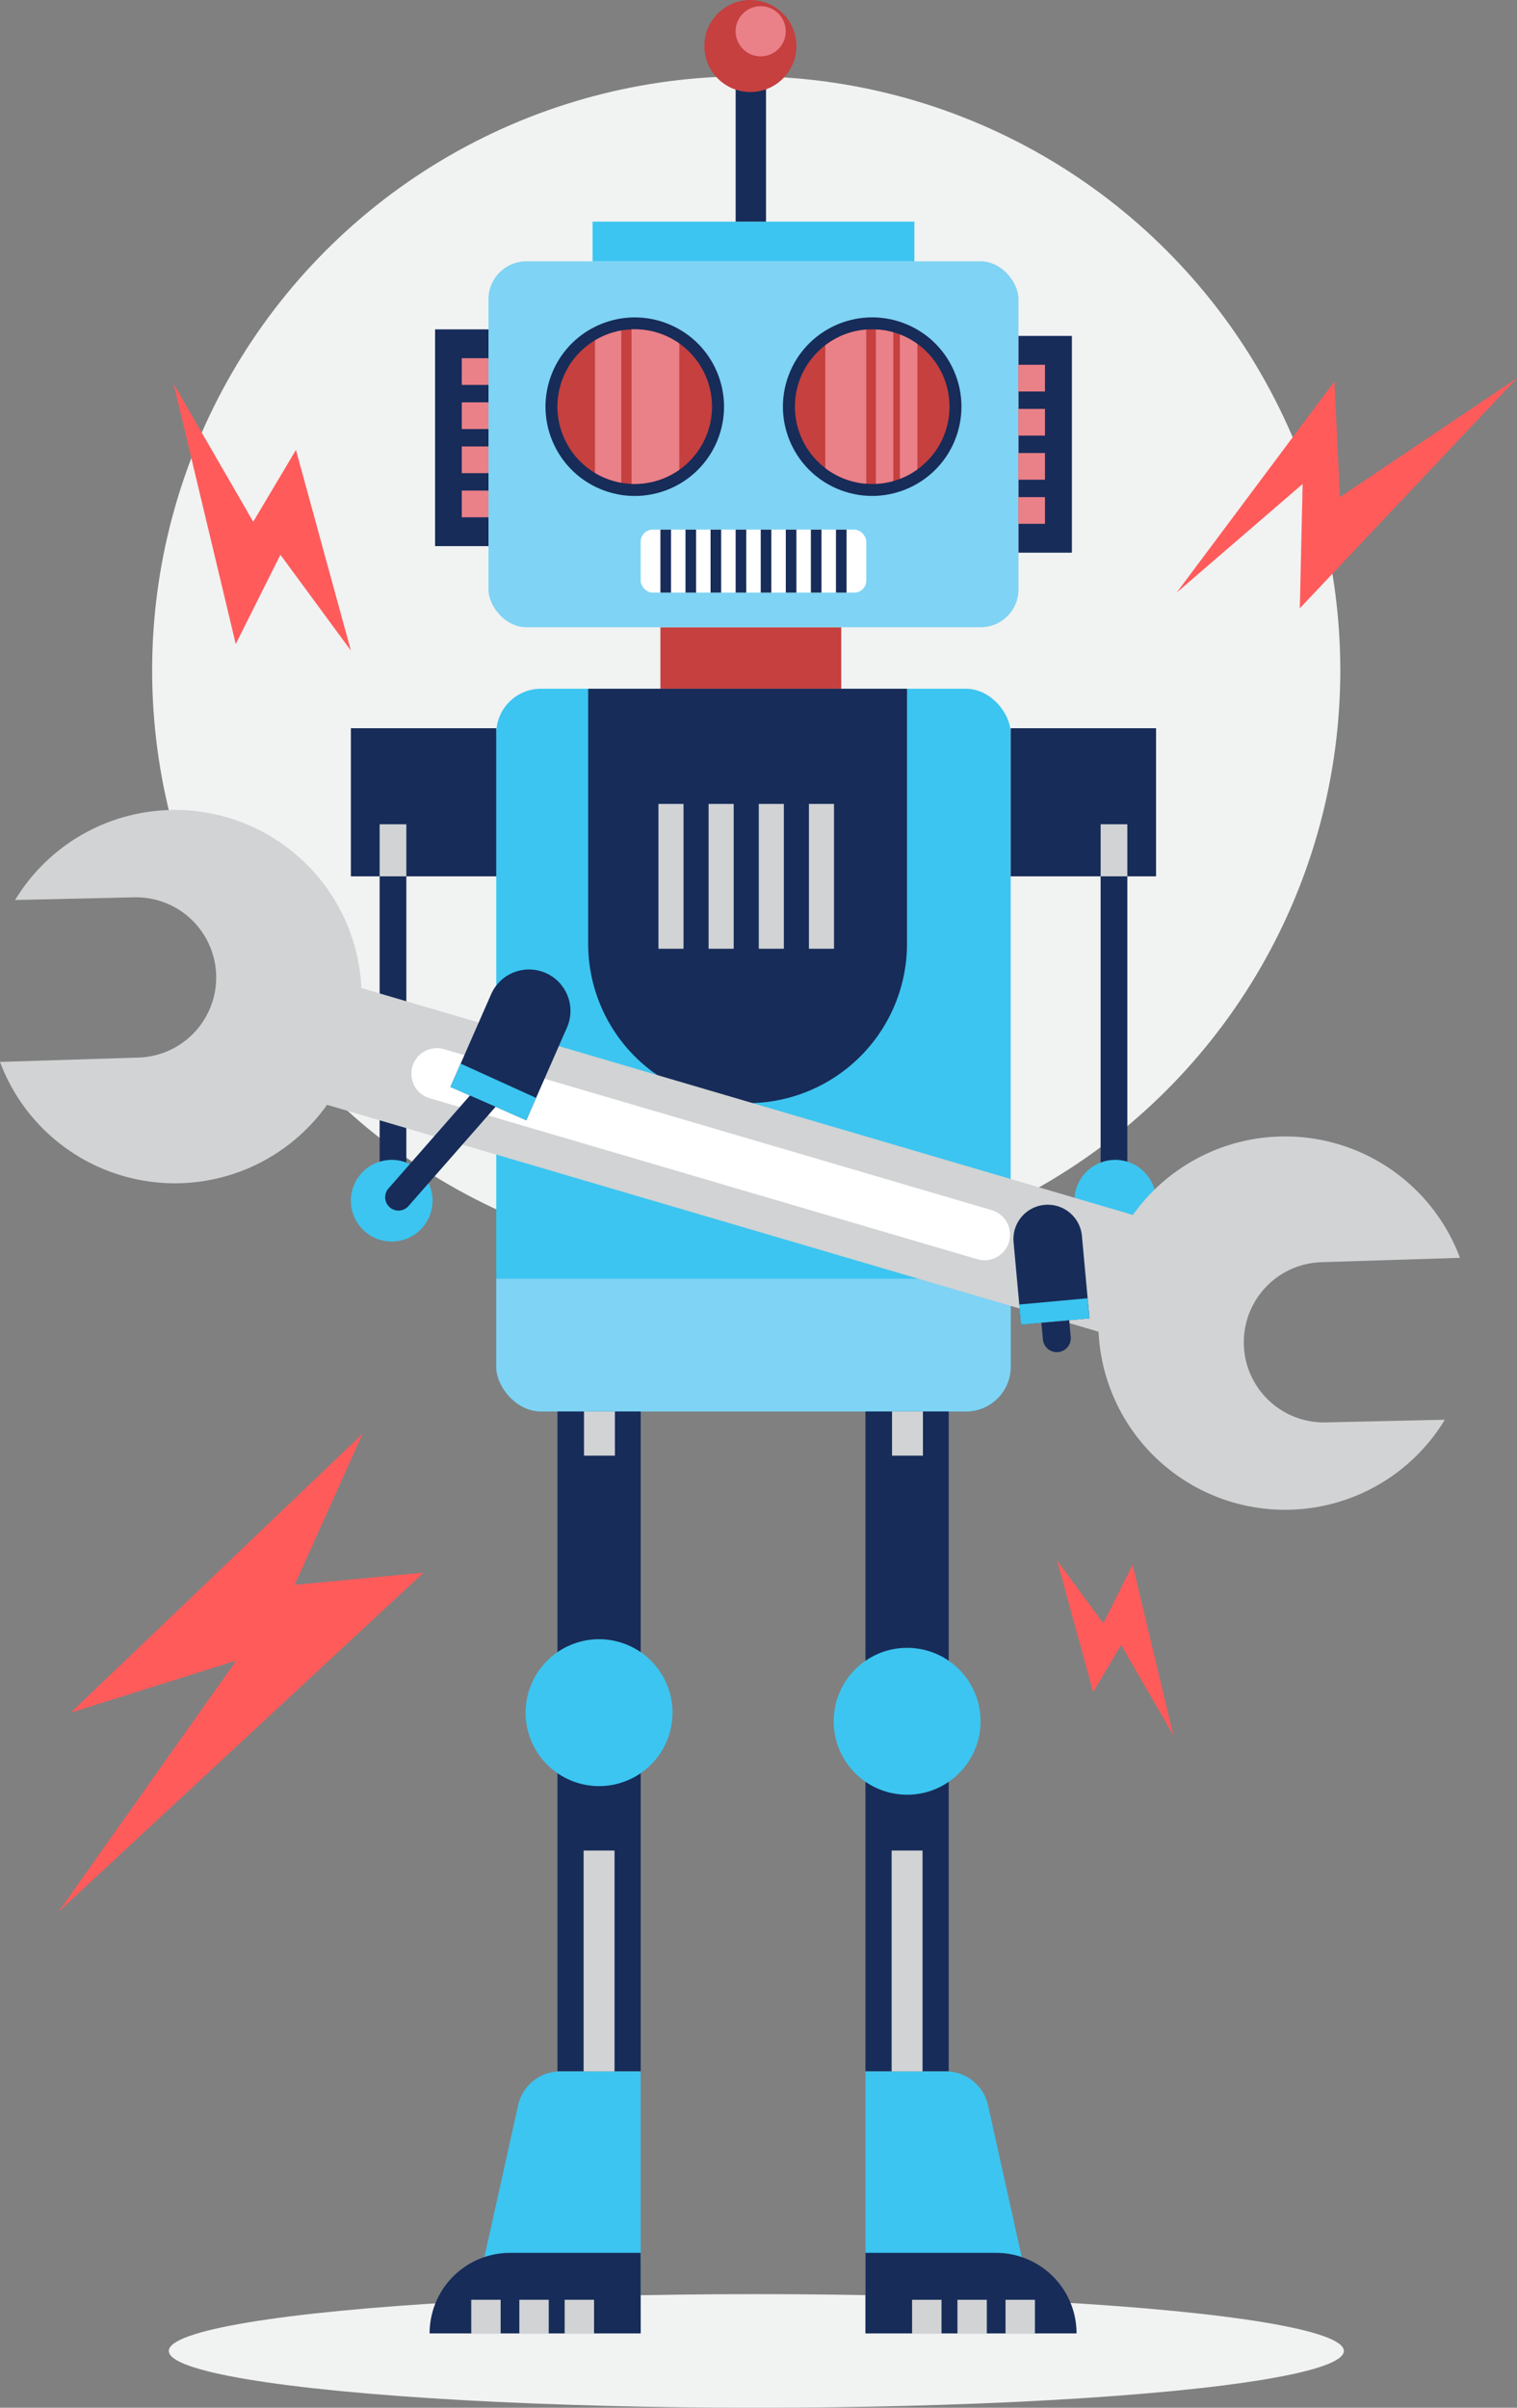 <svg xmlns="http://www.w3.org/2000/svg" xmlns:xlink="http://www.w3.org/1999/xlink" viewBox="0 0 725.89 1152.01"><rect x="0" y="0" width="725.89" height="1152.01" fill="#808080" stroke="none"/><defs><style>.cls-1{fill:#c5403f;}.cls-2{fill:#3cc5f0;}.cls-3{fill:#172c59;}.cls-4{fill:#f1f2f2;}.cls-5{fill:#7fd3f4;}.cls-6{clip-path:url(#clip-path);}.cls-7{fill:#ea8088;}.cls-8{clip-path:url(#clip-path-2);}.cls-9{fill:#fff;}.cls-10{clip-path:url(#clip-path-3);}.cls-11{clip-path:url(#clip-path-4);}.cls-12{fill:#d1d3d4;}.cls-13{fill:#ff5b5b;}</style><clipPath id="clip-path"><circle class="cls-1" cx="303.73" cy="194.57" r="36.99" transform="translate(23.18 421.29) rotate(-71.59)"/></clipPath><clipPath id="clip-path-2"><circle class="cls-1" cx="417.35" cy="194.57" r="36.99" transform="translate(-15.34 352.1) rotate(-45)"/></clipPath><clipPath id="clip-path-3"><rect class="cls-2" x="237.46" y="329.54" width="246.16" height="345.78" rx="21.38"/></clipPath><clipPath id="clip-path-4"><path class="cls-3" d="M281.49,329.54H434a0,0,0,0,1,0,0v122a76.28,76.28,0,0,1-76.28,76.28h0a76.28,76.28,0,0,1-76.28-76.28v-122A0,0,0,0,1,281.49,329.54Z"/></clipPath></defs><g id="Layer_2" data-name="Layer 2"><g id="_404" data-name="404"><ellipse class="cls-4" cx="361.91" cy="1124.83" rx="281.14" ry="27.18"/><circle class="cls-4" cx="357.07" cy="320.74" r="284.27"/><rect class="cls-1" x="316.01" y="300.11" width="86.53" height="29.43"/><rect class="cls-5" x="233.74" y="125.04" width="253.61" height="175.07" rx="18.09"/><circle class="cls-3" cx="303.73" cy="194.57" r="42.71" transform="translate(6.99 399.65) rotate(-67.29)"/><circle class="cls-1" cx="303.73" cy="194.57" r="36.99" transform="translate(23.18 421.29) rotate(-71.59)"/><g class="cls-6"><rect class="cls-7" x="302.19" y="151.97" width="22.87" height="85.21"/><rect class="cls-7" x="284.7" y="151.97" width="12.58" height="85.21"/></g><circle class="cls-3" cx="417.35" cy="194.57" r="42.71" transform="translate(90.46 518.89) rotate(-69.77)"/><circle class="cls-1" cx="417.35" cy="194.57" r="36.99" transform="translate(-15.34 352.1) rotate(-45)"/><g class="cls-8"><rect class="cls-7" x="394.9" y="151.89" width="19.61" height="91.59"/><rect class="cls-7" x="419.1" y="152.81" width="8.37" height="91.59"/><rect class="cls-7" x="430.6" y="152.89" width="8.37" height="91.59"/></g><rect class="cls-9" x="306.57" y="253.41" width="107.94" height="30.14" rx="5.73"/><rect class="cls-3" x="316.01" y="253.41" width="5.07" height="30.14"/><rect class="cls-3" x="328.01" y="253.41" width="5.07" height="30.14"/><rect class="cls-3" x="340.01" y="253.41" width="5.07" height="30.14"/><rect class="cls-3" x="352.01" y="253.41" width="5.07" height="30.14"/><rect class="cls-3" x="364.01" y="253.41" width="5.07" height="30.14"/><rect class="cls-3" x="376.01" y="253.41" width="5.07" height="30.14"/><rect class="cls-3" x="388.01" y="253.41" width="5.07" height="30.14"/><rect class="cls-3" x="400.01" y="253.41" width="5.07" height="30.14"/><rect class="cls-2" x="283.55" y="106.05" width="153.99" height="18.99"/><rect class="cls-3" x="208.19" y="157.58" width="25.55" height="103.72"/><rect class="cls-3" x="487.35" y="160.72" width="25.55" height="103.72"/><rect class="cls-2" x="237.46" y="329.54" width="246.16" height="345.78" rx="21.38"/><g class="cls-10"><rect class="cls-5" x="223.67" y="611.81" width="273.36" height="89.55"/></g><path class="cls-3" d="M281.49,329.54H434a0,0,0,0,1,0,0v122a76.28,76.28,0,0,1-76.28,76.28h0a76.28,76.28,0,0,1-76.28-76.28v-122A0,0,0,0,1,281.49,329.54Z"/><g class="cls-11"><rect class="cls-12" x="315.07" y="384.65" width="12" height="69.29"/><rect class="cls-12" x="339.07" y="384.65" width="12" height="69.29"/><rect class="cls-12" x="363.08" y="384.65" width="12" height="69.29"/><rect class="cls-12" x="387.08" y="384.65" width="12" height="69.29"/></g><rect class="cls-3" x="266.74" y="675.33" width="39.83" height="315.75"/><rect class="cls-3" x="414.13" y="675.33" width="39.83" height="315.75"/><circle class="cls-2" cx="286.66" cy="819.45" r="35.14" transform="translate(-286.1 167.05) rotate(-22)"/><circle class="cls-2" cx="434.04" cy="823.62" r="35.14" transform="translate(-410.85 432.6) rotate(-37.38)"/><path class="cls-2" d="M306.57,1116.43h-82.9l24.24-109.13a20.7,20.7,0,0,1,20.22-16.22h38.44Z"/><path class="cls-3" d="M306.57,1116.43h-101a38.53,38.53,0,0,1,38.53-38.53h62.43Z"/><rect class="cls-12" x="225.49" y="1100.35" width="14.07" height="16.07"/><rect class="cls-12" x="248.5" y="1100.35" width="14.07" height="16.07"/><rect class="cls-12" x="270.19" y="1100.35" width="14.07" height="16.07"/><path class="cls-2" d="M414.13,1116.43H497L472.79,1007.3a20.7,20.7,0,0,0-20.22-16.22H414.13Z"/><path class="cls-3" d="M414.13,1116.43h101a38.53,38.53,0,0,0-38.53-38.53H414.13Z"/><rect class="cls-12" x="481.14" y="1100.35" width="14.07" height="16.07" transform="translate(976.36 2216.78) rotate(180)"/><rect class="cls-12" x="458.13" y="1100.35" width="14.07" height="16.07" transform="translate(930.33 2216.78) rotate(180)"/><rect class="cls-12" x="436.43" y="1100.35" width="14.07" height="16.07" transform="translate(886.94 2216.78) rotate(180)"/><rect class="cls-12" x="279.26" y="885.41" width="14.79" height="105.67"/><rect class="cls-12" x="426.65" y="885.41" width="14.79" height="105.67"/><rect class="cls-12" x="279.45" y="675.33" width="14.79" height="21.15"/><rect class="cls-12" x="426.84" y="675.33" width="14.79" height="21.15"/><polygon class="cls-3" points="237.46 348.43 208.19 348.43 167.9 348.43 167.9 418.79 167.9 419.29 181.66 419.29 181.66 567.84 194.43 567.03 194.43 419.29 237.46 419.29 237.46 348.43"/><rect class="cls-12" x="181.66" y="394.38" width="12.77" height="24.91"/><circle class="cls-2" cx="187.44" cy="574.49" r="19.54"/><polygon class="cls-3" points="483.62 348.43 512.9 348.43 553.18 348.43 553.18 418.79 553.18 419.29 539.43 419.29 539.43 567.84 526.65 567.03 526.65 419.29 483.62 419.29 483.62 348.43"/><rect class="cls-12" x="526.65" y="394.38" width="12.77" height="24.91" transform="translate(1066.08 813.67) rotate(180)"/><circle class="cls-2" cx="533.65" cy="574.49" r="19.54"/><path class="cls-12" d="M156.5,528.61,525.66,637.17a89.35,89.35,0,0,0,165.7,42.11l-57,1.28a38.33,38.33,0,0,1-38.75-32.49h0a38.34,38.34,0,0,1,36.68-44.16l66.31-2.09a89.34,89.34,0,0,0-156.5-20.52L172.93,472.74A89.35,89.35,0,0,0,7.23,430.62l57-1.28A38.35,38.35,0,0,1,103,461.83h0A38.35,38.35,0,0,1,66.31,506L0,508.08a89.35,89.35,0,0,0,156.5,20.53Z"/><path class="cls-9" d="M197.34,510.27h0A12.23,12.23,0,0,1,212.53,502l262,77a12.23,12.23,0,0,1,8.29,15.19h0a12.23,12.23,0,0,1-15.19,8.29l-262-77A12.25,12.25,0,0,1,197.34,510.27Z"/><path class="cls-3" d="M261.11,465.53h0A19.81,19.81,0,0,0,235,475.71l-19.46,44.34,9.34,4.1-39,44.49a6.38,6.38,0,0,0,.59,9h0a6.37,6.37,0,0,0,9-.59l41.69-47.52L251.83,536l19.46-44.35A19.81,19.81,0,0,0,261.11,465.53Z"/><polygon class="cls-2" points="215.55 520.05 251.83 535.98 256.51 525.3 220.44 508.91 215.55 520.05"/><line class="cls-2" x1="503.07" y1="581.17" x2="489.78" y2="582.87"/><path class="cls-3" d="M521.31,630.75l-32.7,3L485,594.34a16.41,16.41,0,0,1,14.84-17.85h0a16.41,16.41,0,0,1,17.86,14.85Z"/><rect class="cls-2" x="488.1" y="622.61" width="32.84" height="9.66" transform="translate(-55.33 48.83) rotate(-5.25)"/><path class="cls-3" d="M506.31,646.93h0a6.69,6.69,0,0,1-7.27-6l-.73-8,13.31-1.22.73,8A6.68,6.68,0,0,1,506.31,646.93Z"/><rect class="cls-3" x="352.01" y="30.11" width="14.53" height="75.94"/><circle class="cls-1" cx="359.06" cy="22.02" r="22.02"/><circle class="cls-7" cx="364.01" cy="14.97" r="12" transform="translate(266.23 365.92) rotate(-76.79)"/><rect class="cls-7" x="220.96" y="171.39" width="12.78" height="12.78"/><rect class="cls-7" x="220.96" y="192.5" width="12.78" height="12.78"/><rect class="cls-7" x="220.96" y="213.61" width="12.78" height="12.78"/><rect class="cls-7" x="220.96" y="234.72" width="12.78" height="12.78"/><rect class="cls-7" x="487.25" y="174.53" width="12.78" height="12.78"/><rect class="cls-7" x="487.25" y="195.64" width="12.78" height="12.78"/><rect class="cls-7" x="487.25" y="216.75" width="12.78" height="12.78"/><rect class="cls-7" x="487.25" y="237.85" width="12.78" height="12.78"/><polygon class="cls-13" points="563.03 283.55 638.52 182.5 641.16 237.85 725.89 180.92 621.97 291.04 623.31 231.56 563.03 283.55"/><polygon class="cls-13" points="173.57 685.9 33.83 819.45 113.04 794.53 27.99 914.73 202.68 752.45 141.02 758.28 173.57 685.9"/><polygon class="cls-13" points="167.9 311.27 141.61 215.28 121.17 249.64 83.09 183.72 112.81 308.14 134.18 265.43 167.9 311.27"/><polygon class="cls-13" points="505.82 746.62 523.08 809.62 536.48 787.06 561.47 830.33 541.97 748.67 527.95 776.7 505.82 746.62"/></g></g></svg>